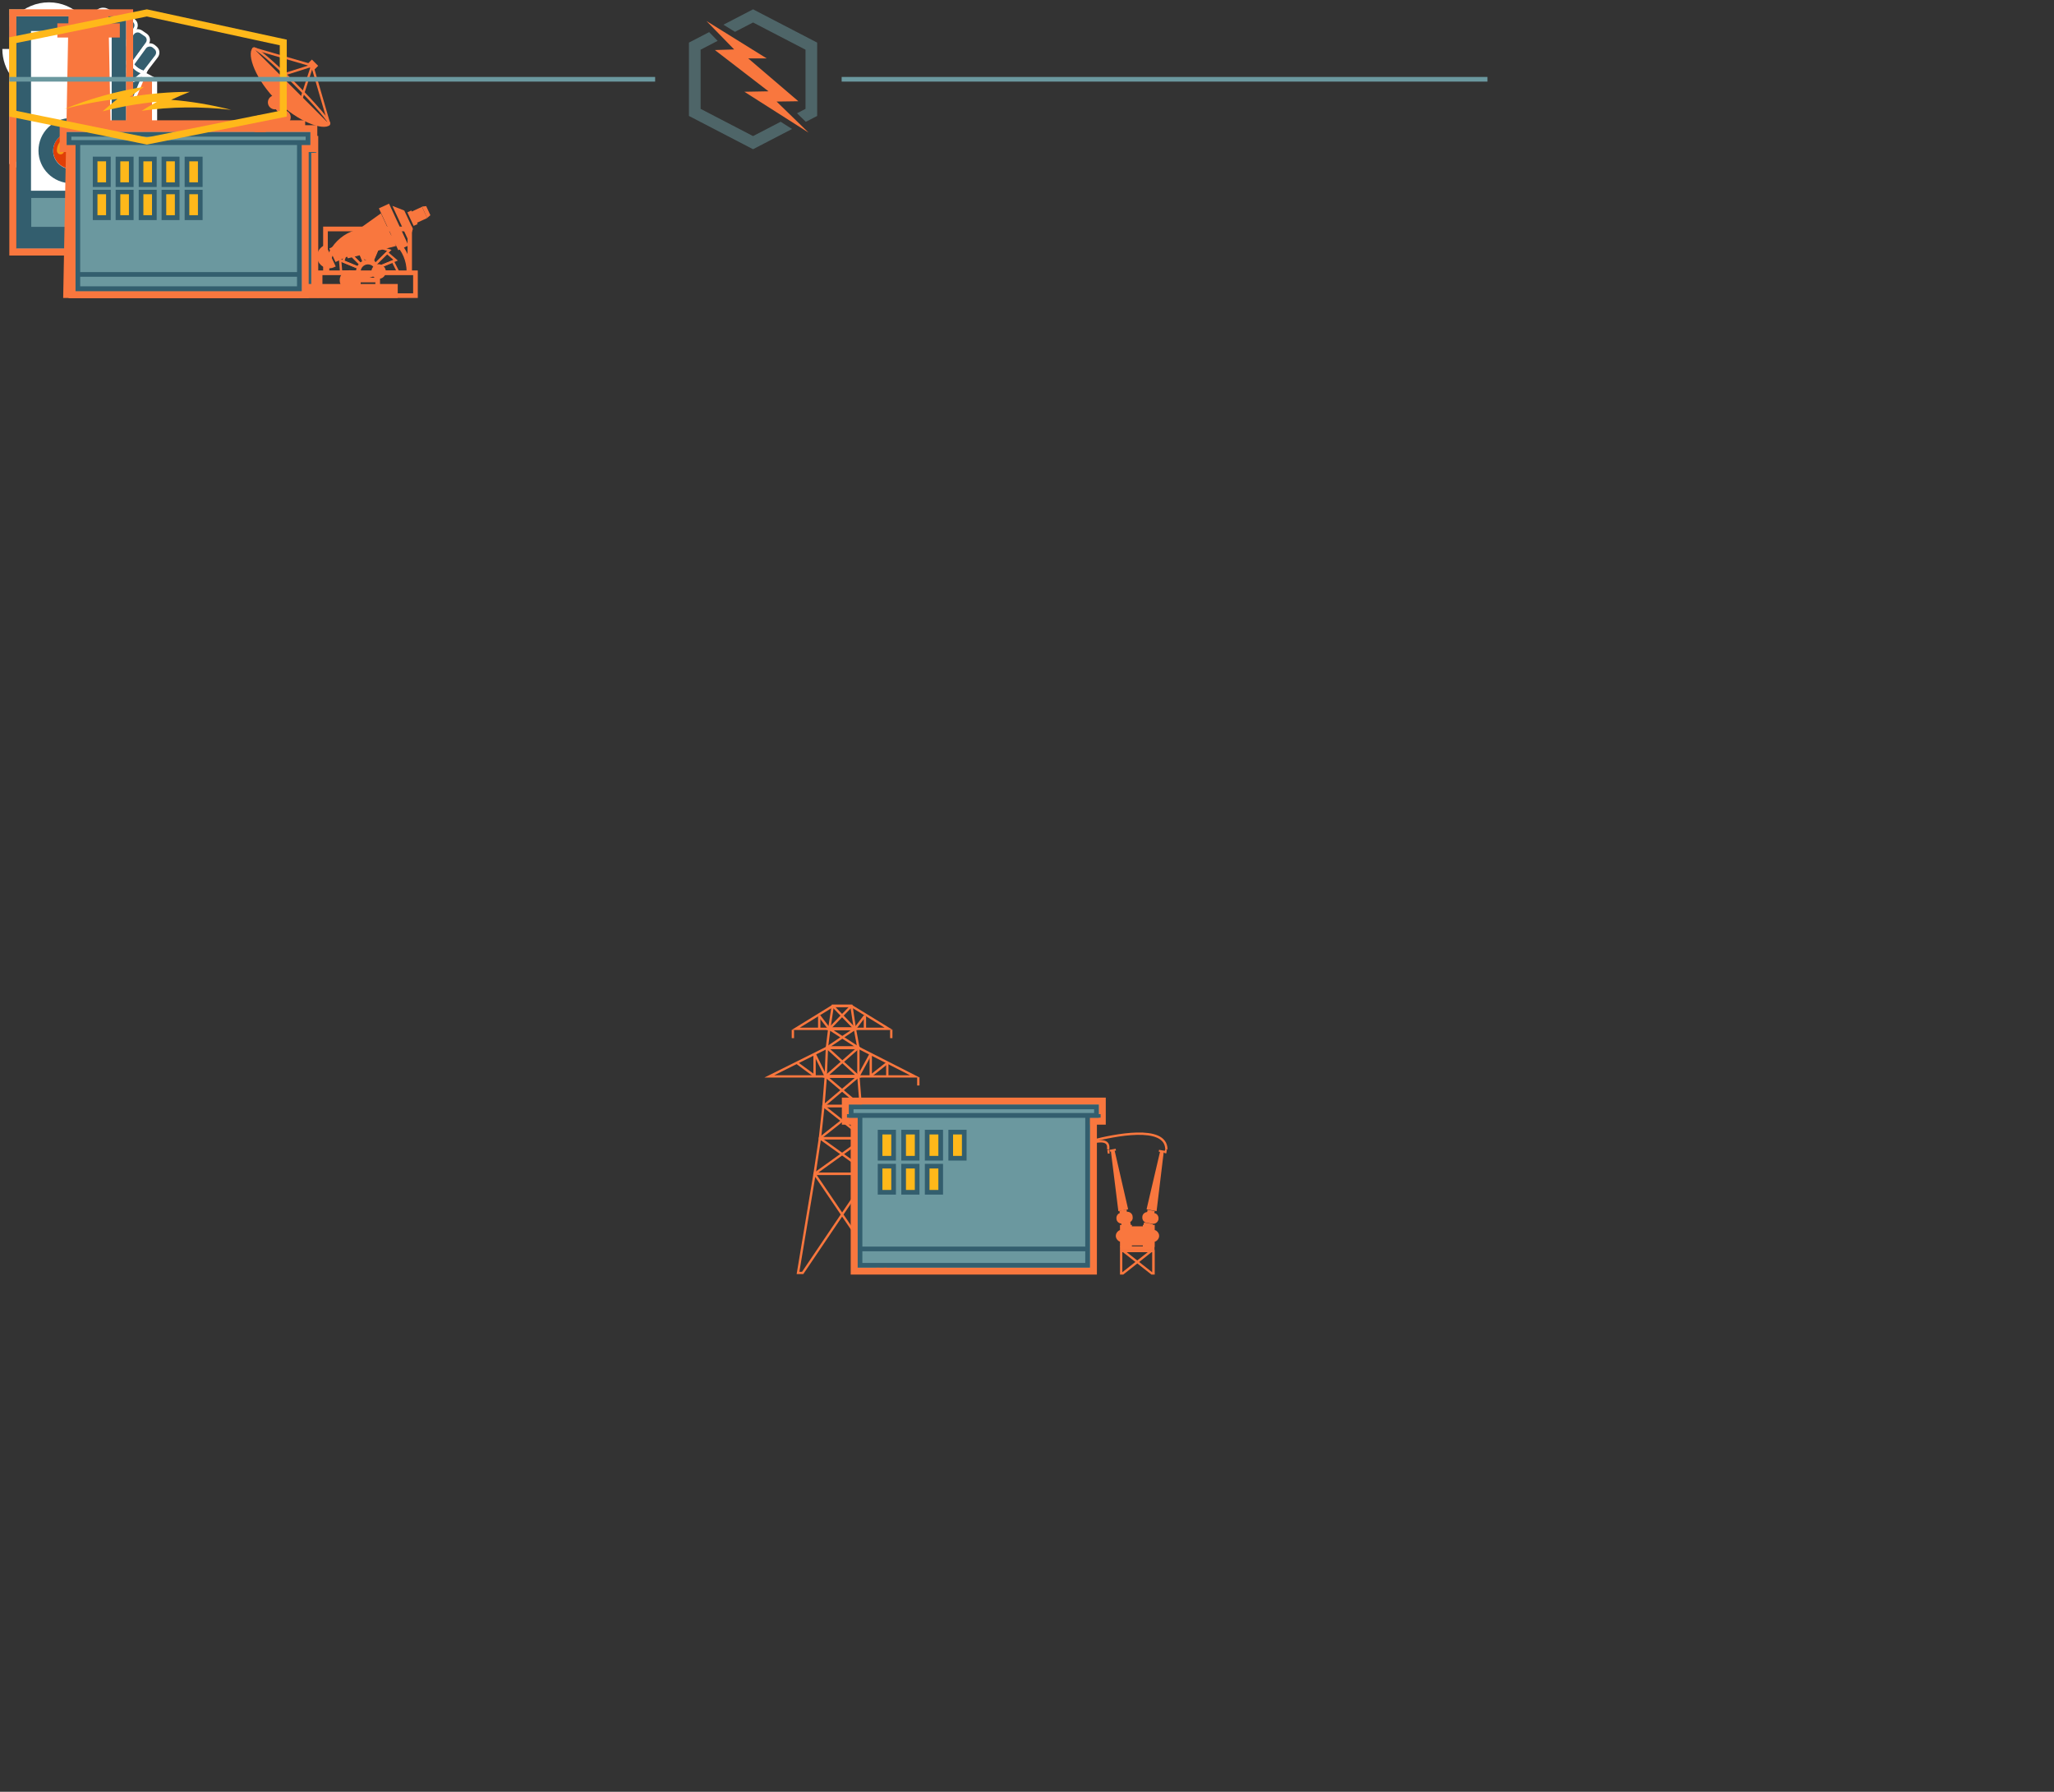 <?xml version="1.0" encoding="utf-8"?>
<!-- Generator: Adobe Illustrator 15.0.0, SVG Export Plug-In . SVG Version: 6.00 Build 0)  -->
<!DOCTYPE svg PUBLIC "-//W3C//DTD SVG 1.1//EN" "http://www.w3.org/Graphics/SVG/1.1/DTD/svg11.dtd">
<svg version="1.1" id="Layer_1" xmlns="http://www.w3.org/2000/svg" xmlns:xlink="http://www.w3.org/1999/xlink" x="0px" y="0px"
	 width="881px" height="768.5px" viewBox="0 0 881 768.5" style="enable-background:new 0 0 881 768.5;" xml:space="preserve">
<rect x="0" y="0" width="881" height="768.5" fill="#333333" stroke="none"/>
<style type="text/css">
<![CDATA[
	.st0{fill:#E03F07;}
	.st1{clip-path:url(#SVGID_6_);fill:none;stroke:#F9773E;stroke-miterlimit:10;}
	.st2{clip-path:url(#SVGID_16_);fill:none;stroke:#F9773E;stroke-miterlimit:10;}
	.st3{fill:none;stroke:#6B989F;stroke-width:2;stroke-miterlimit:10;}
	.st4{fill:#53848C;}
	.st5{fill:none;stroke:#FFFFFF;stroke-width:6;stroke-miterlimit:10;}
	.st6{fill:none;stroke:#F9773E;stroke-miterlimit:10;}
	.st7{fill:none;stroke:#FFFFFF;stroke-width:3;stroke-linecap:square;stroke-miterlimit:10;}
	.st8{clip-path:url(#SVGID_14_);fill:none;stroke:#F9773E;stroke-miterlimit:10;}
	.st9{fill:#F9773E;}
	.st10{opacity:0.5;fill:#6B989F;enable-background:new    ;}
	.st11{opacity:0.75;fill:#FFB81A;enable-background:new    ;}
	.st12{opacity:0.5;fill:#6B989F;}
	.st13{fill:#FFB81A;}
	.st14{fill:#FFFFFF;}
	.st15{clip-path:url(#SVGID_12_);fill:none;stroke:#F9773E;stroke-miterlimit:10;}
	.st16{fill:none;}
	.st17{clip-path:url(#SVGID_2_);fill:#F9773E;}
	.st18{fill:none;stroke:#335E6E;stroke-width:2;stroke-miterlimit:10;}
	.st19{fill:#335E6E;}
	.st20{fill:#345D6E;}
	.st21{fill:#6B989F;}
	.st22{fill:none;stroke:#FFFFFF;stroke-width:1.417;stroke-miterlimit:10;}
	.st23{clip-path:url(#SVGID_4_);fill:none;stroke:#F9773E;stroke-width:2;stroke-miterlimit:10;}
	.st24{fill:none;stroke:#F9773E;stroke-width:2;stroke-miterlimit:10;}
	.st25{clip-path:url(#SVGID_10_);fill:none;stroke:#F9773E;stroke-miterlimit:10;}
	.st26{fill:none;stroke:#FFB81A;stroke-width:2.918;stroke-miterlimit:10;}
	.st27{clip-path:url(#SVGID_8_);fill:none;stroke:#F9773E;stroke-miterlimit:10;}
	.st28{fill:#71A8A8;}
	.st29{fill:#FFFFFF;stroke:#231F20;stroke-miterlimit:10;}
	.st30{fill:none;stroke:#FFFFFF;stroke-width:3;stroke-miterlimit:10;}
	.st31{clip-path:url(#SVGID_20_);fill:none;stroke:#F9773E;stroke-miterlimit:10;}
	.st32{clip-path:url(#SVGID_18_);fill:none;stroke:#F9773E;stroke-miterlimit:10;}
	.st33{fill:none;stroke:#FFFFFF;stroke-width:1.417;stroke-linecap:round;stroke-miterlimit:10;}
	.st34{fill:none;stroke:#FFFFFF;stroke-width:1.417;stroke-miterlimit:1;}
]]>
</style>
<symbol  id="New_Symbol" viewBox="-10.3 -10.3 20.6 20.6">
	<polygon class="st29" points="9.8,-9.8 -9.8,-9.8 -9.8,9.8 9.8,9.8 	"/>
</symbol>
<g id="first">
	
		<use xlink:href="#New_Symbol"  width="20.6" height="20.6" x="-10.3" y="-10.3" transform="matrix(0.705 0 0 -0.705 11.257 11.258)" style="overflow:visible;"/>
</g>
<g id="ep4-badge">
	<g id="_x3E_white_3_">
		<path id="XMLID_93_" class="st30" d="M15.6,22.199h3.2C22.3,22.199,22,18,22,18H10.899v7.1l7.2,2"/>
		<polyline id="XMLID_92_" class="st30" points="16.199,22.199 25.6,22.199 25.6,13.5 10.8,13.5 10.8,19.4 		"/>
		<line id="XMLID_91_" class="st30" x1="21.899" y1="22.199" x2="21.899" y2="13.5"/>
		<line id="XMLID_90_" class="st30" x1="23.6" y1="27" x2="23.6" y2="22.4"/>
		<line id="XMLID_89_" class="st30" x1="18.199" y1="17.6" x2="18.199" y2="13.5"/>
		<line id="XMLID_88_" class="st30" x1="14.5" y1="17.6" x2="14.5" y2="13.5"/>
	</g>
	<g id="XMLID_94_">
		<path class="st13" d="M18.199,6.4l12,6.299V26.4l-12,6.299l-12-6.299V12.699L18.199,6.4 M18.199,4L4,11.4V27.8l14.199,7.399
			l14.2-7.399V11.4L18.199,4L18.199,4z"/>
	</g>
</g>
<g id="ep3-badge">
	<g id="_x3E_white_2_">
		<polyline id="XMLID_74_" class="st7" points="8.5,14.4 18.2,9.3 27.9,14.4 27.9,19.3 18.2,24.4 		"/>
		<polyline id="XMLID_73_" class="st7" points="27.9,19 27.9,23.9 18.2,29 		"/>
		<line id="XMLID_72_" class="st30" x1="27.9" y1="24.3" x2="27.9" y2="28.699"/>
		<line id="XMLID_71_" class="st7" x1="27.4" y1="14.9" x2="18.2" y2="19.699"/>
	</g>
	<g>
		<g id="XMLID_69_">
			<g>
				<path class="st13" d="M6.2,14.9l9.9,5.199v11.5L6.2,26.4V14.9 M4.1,11.4V27.8l14.2,7.399l0,0V18.8L4.1,11.4L4.1,11.4L4.1,11.4z"
					/>
			</g>
		</g>
		<path id="XMLID_68_" class="st13" d="M25.9,18.3c-0.1,0.399-0.4,0.7-0.8,0.7s-0.6-0.301-0.5-0.7s0.4-0.7,0.8-0.7
			C25.8,17.6,25.9,17.9,25.9,18.3z"/>
		<path id="XMLID_67_" class="st13" d="M25.9,22.9C25.8,23.3,25.5,23.6,25.1,23.6s-0.6-0.3-0.5-0.699c0.1-0.4,0.4-0.701,0.8-0.701
			C25.8,22.199,25.9,22.5,25.9,22.9z"/>
		<path id="XMLID_66_" class="st13" d="M25.9,27.6c-0.1,0.4-0.4,0.7-0.8,0.7s-0.6-0.3-0.5-0.7S25,26.9,25.4,26.9
			C25.8,26.9,25.9,27.199,25.9,27.6z"/>
		<g id="XMLID_59_">
			<path class="st13" d="M18.2,6.4l12,6.299V26.4l-12,6.299L6.2,26.4V12.699L18.2,6.4 M18.2,4L4,11.4V27.8l14.2,7.399L32.4,27.8
				V11.4L18.2,4L18.2,4z"/>
		</g>
	</g>
</g>
<g id="ep2-badge">
	<g id="_x3E_white_1_">
		<line id="XMLID_333_" class="st30" x1="26.6" y1="14.9" x2="19.6" y2="19"/>
		<line id="XMLID_332_" class="st30" x1="18.2" y1="29.199" x2="18.2" y2="21.1"/>
		<line id="XMLID_330_" class="st30" x1="16.7" y1="19" x2="9.7" y2="14.9"/>
		<polyline id="XMLID_329_" class="st30" points="24.7,26.3 18.2,29.699 11.6,26.3 		"/>
		<polyline id="XMLID_328_" class="st30" points="20.7,11 27.2,14.4 27.2,21.9 		"/>
		<polyline id="XMLID_327_" class="st30" points="9,21.9 9,14.4 15.5,11 		"/>
	</g>
	<g id="XMLID_335_">
		<path class="st13" d="M18.2,6.4l12,6.299V26.4l-12,6.299L6.2,26.4V12.699L18.2,6.4 M18.2,4L4,11.4V27.8l14.2,7.399L32.4,27.8V11.4
			L18.2,4L18.2,4z"/>
	</g>
</g>
<g id="ep1-badge">
	<g id="_x3E_white">
		<polyline id="XMLID_108_" class="st30" points="11.1,15.6 15.1,19.5 11.1,23.6 		"/>
		<polyline id="XMLID_107_" class="st30" points="25.3,23.6 21.2,19.5 25.3,15.6 		"/>
		<polyline id="XMLID_105_" class="st30" points="22.2,12.5 18.2,16.5 14.2,12.5 		"/>
		<polyline id="XMLID_104_" class="st30" points="14.2,26.6 18.2,22.699 22.2,26.6 		"/>
		<line id="XMLID_102_" class="st30" x1="18.2" y1="15.3" x2="18.2" y2="6.1"/>
		<line id="XMLID_101_" class="st30" x1="18.2" y1="33" x2="18.2" y2="23.8"/>
		<line id="XMLID_100_" class="st30" x1="22.4" y1="19.5" x2="31.7" y2="19.5"/>
		<line id="XMLID_98_" class="st30" x1="5.5" y1="19.5" x2="14.7" y2="19.5"/>
	</g>
	<g id="XMLID_60_">
		<path class="st13" d="M18.2,6.4l12,6.299V26.4l-12,6.299L6.2,26.4V12.699L18.2,6.4 M18.2,4L4,11.4V27.8l14.2,7.399L32.4,27.8V11.4
			L18.2,4L18.2,4z"/>
	</g>
</g>
<g id="rank-badge-cyber-cadet">
	<polygon class="st14" points="30.5,4 31.3,5.7 33,6 31.8,7.2 32.1,9 30.5,8.2 29,9 29.3,7.2 28.1,6 29.8,5.7 	"/>
	<polygon class="st14" points="6.5,4 7.2,5.7 8.9,6 7.7,7.2 8,9 6.5,8.2 5,9 5.3,7.2 4,6 5.8,5.7 	"/>
	<polygon class="st13" points="15.5,33.3 13.2,32.101 13,32.2 13,32 7.9,29.3 7.9,17 16.1,12.7 16.6,10.101 5.8,15.7 5.8,30.601 
		15,35.399 	"/>
	<polygon class="st13" points="20.5,10.101 20.9,12.7 29.1,17 29.1,29.3 22.1,33 21.3,35.899 31.2,30.601 31.2,15.7 	"/>
	<g>
		<polygon class="st14" points="19.2,33.3 16.4,35.3 18.5,26 15,28.8 17.1,16.101 20.6,16.101 19.2,21.7 22,19.601 19.6,29.601 
			22.2,27.601 17.7,43.101 		"/>
		<rect x="13.5" y="15.399" class="st14" width="9.9" height="1.4"/>
		<polygon class="st14" points="18.5,6.9 17.1,15.399 19.9,15.399 		"/>
		<g id="XMLID_45_">
			<g id="XMLID_157_">
				<g id="XMLID_185_">
					<g id="XMLID_229_">
						<polygon class="st14" points="18.5,5.5 17.1,6.3 17.1,8.2 18.5,9 19.9,8.2 19.9,6.3 						"/>
					</g>
				</g>
			</g>
		</g>
	</g>
</g>
<g id="rank-badge-technical-cadet">
	<polygon class="st13" points="20.699,11.101 21,13.3 27.699,13.3 27.699,29 21,33.601 20.699,36.5 29.8,30.101 29.8,11.101 	"/>
	<polygon class="st13" points="16,33.7 9.399,29.3 9.399,13.3 16,13.3 16.399,11.101 7.199,11.101 7.3,30.399 16.399,36.5 	"/>
	<g>
		<g>
			<g>
				<polygon class="st14" points="18.5,16.101 15.699,18.899 18.5,43 21.3,18.899 				"/>
			</g>
		</g>
		<rect x="13.5" y="15.399" class="st14" width="9.899" height="1.4"/>
		<polygon class="st14" points="18.5,6.9 17.1,15.399 19.899,15.399 		"/>
		<g id="XMLID_166_">
			<g id="XMLID_168_">
				<g id="XMLID_169_">
					<g id="XMLID_170_">
						<polygon class="st14" points="18.5,5.5 17.1,6.3 17.1,8.2 18.5,9 19.899,8.2 19.899,6.3 						"/>
					</g>
				</g>
			</g>
		</g>
	</g>
	<polygon class="st14" points="30.5,4 31.3,5.7 33,6 31.8,7.2 32.1,9 30.5,8.2 29,9 29.3,7.2 28,6 29.8,5.7 	"/>
	<polygon class="st14" points="6.5,4 7.199,5.7 8.899,6 7.699,7.2 8,9 6.5,8.2 5,9 5.3,7.2 4,6 5.699,5.7 	"/>
</g>
<g id="rank-badge-cadet-first-class">
	<g>
		<path class="st13" d="M27.7,13.3V29l-9.2,6.399L9.4,29.2L9.3,13.2h18.4 M29.8,11.101H7.2l0.1,19.299L18.601,38l11.3-7.899v-19
			H29.8z"/>
	</g>
	<line class="st26" x1="7.8" y1="21" x2="29.2" y2="21"/>
	<polygon class="st14" points="30.5,4 31.3,5.7 33,6 31.8,7.2 32.101,9 30.5,8.2 29,9 29.3,7.2 28,6 29.8,5.7 	"/>
	<polygon class="st14" points="6.4,4 7.2,5.7 8.9,6 7.7,7.2 8,9 6.4,8.2 5,9 5.2,7.2 4,6 5.7,5.7 	"/>
</g>
<g id="rank-badge-cadet">
	<g>
		<path class="st13" d="M24.5,6.199v15.7l-9.199,6.399L6.2,22.1l-0.1-16H24.5 M26.7,4H4l0.101,19.299l11.3,7.601L26.7,23V4L26.7,4z"
			/>
	</g>
	<line class="st26" x1="4.7" y1="13.899" x2="26.101" y2="13.899"/>
</g>
<g id="rank-badge-recruit">
	<g>
		<path class="st13" d="M24.601,6.199v15.7l-9.2,6.399l-9.1-6.199L6.2,6.1h18.4 M26.7,4H4l0.101,19.299l11.3,7.601L26.7,23V4L26.7,4
			z"/>
	</g>
</g>
<g id="chapter-progress-chapter">
	<g id="XMLID_150_">
		<path class="st21" d="M9.7,6.399l3.5,1.9v4.1l-3.5,1.9l-3.5-1.9V8.3L9.7,6.399 M9.7,4L4,7v6.7l5.7,3l5.7-3V7L9.7,4L9.7,4z"/>
	</g>
</g>
<g id="chapter-progress-slide">
	<rect x="4" y="4" class="st21" width="6.4" height="6.399"/>
</g>
<g id="chapter-progress-test">
	<polygon class="st10" points="17.9,21.1 13.8,23.3 5.8,19.199 5.8,10.199 8.4,8.8 7,7.5 4,9.1 4,20.199 13.8,25.199 19.6,22.199 	
		"/>
	<polygon class="st10" points="13.8,4 9.2,6.3 11,7.5 13.8,6.1 21.7,10.199 21.7,19.199 20.4,19.8 21.8,21.1 23.5,20.199 23.5,9.1 	
		"/>
	<g>
		<polygon class="st9" points="6.7,5.8 15.8,11.5 13,11.4 20.6,18 17.3,18 22.2,22.8 12.4,16.5 16.1,16.5 8,10.199 10.9,10.1 		"/>
	</g>
</g>
<g id="chapter-progress-duties">
	<circle class="st21" cx="7.2" cy="7.2" r="3.2"/>
</g>
<g id="list-progress-base">
	<g id="hex-outer_1_">
		<g id="XMLID_1080_">
			<path class="st9" d="M18.2,7.201l11.3,5.899V26l-11.3,5.9L6.9,26V13.101L18.2,7.201 M18.2,4L4,11.4v16.4l14.2,7.4l14.2-7.4V11.4
				L18.2,4L18.2,4z"/>
		</g>
	</g>
	<g id="hex-inner_1_">
		<g id="XMLID_2384_">
			<polygon class="st13" points="18.2,29.9 9.1,25 9.1,14.101 18.2,9.201 27.2,14.101 27.2,24.9 			"/>
		</g>
	</g>
</g>
<g id="list-progress-complete">
	<g id="hex-inner">
		<g>
			<polygon class="st28" points="21.8,13.801 25.7,16.201 21.2,16.201 20.5,16.201 27.2,21.9 27.2,14.101 18.1,9.201 16.1,10.201 
							"/>
		</g>
		<g>
			<polygon class="st28" points="15.5,23.5 11.9,21.101 16.1,21.101 17.8,21 9.1,14.301 9.1,25 18.1,29.9 22.2,27.701 			"/>
		</g>
	</g>
	<g id="hex-outer">
		<polygon class="st4" points="24,28.801 18.1,32 6.8,26 6.8,13.101 10.4,11.201 8.4,9.101 4,11.4 4,27.701 18.1,35.101 
			26.8,30.601 		"/>
		<polygon class="st4" points="18.1,4 11.5,7.4 14.4,9.201 18.1,7.201 29.5,13.101 29.5,26 27.7,26.9 29.9,29 32.3,27.701 
			32.3,11.4 		"/>
	</g>
	<g id="lightning_1_">
		<g id="lightning">
			<polygon class="st13" points="7.7,6.5 21.2,14.9 17.1,14.9 28.3,24.5 23.4,24.5 30.5,31.5 16.2,22.301 21.6,22.301 9.6,13.101 
				14,12.9 			"/>
		</g>
	</g>
</g>
<g id="ctanlee">
	<circle class="st14" cx="21" cy="21" r="6.399"/>
	<path class="st5" d="M25.5,37.399c7.2-2,12.5-8.5,12.5-16.399"/>
	<path class="st5" d="M4,21c0,7.8,5.3,14.399,12.5,16.399"/>
	<path class="st5" d="M32.8,8.8C29.7,5.899,25.6,4,21,4c-4.7,0-8.9,1.899-12,4.899"/>
</g>
<g id="action-btn-fist">
	<polygon class="st14" points="35.7,86.894 4,70.293 4,33.793 35.7,17.194 67.4,33.793 67.4,70.293 	"/>
	<polygon class="st9" points="35.7,84.495 6.2,68.995 6.2,34.995 35.7,19.594 65.2,34.995 65.2,68.995 	"/>
	<path class="st20" d="M42.3,12.694c0,0,7.4,2,10.101,3.4c-3.4,6.5-11.5,2.4-11.5,2.4s-2.3,2.799-3,3.6
		c11.1,5.199,26.2,0.699,26.2,0.699l-0.9,5.9l-5.6,13.5l-9.7,5L30.2,82.495L9.5,71.694l25.8-32.4l-2.699-19.1L42.3,12.694z"/>
	<path class="st22" d="M42.3,12.694c0,0,7.4,2,10.101,3.4c-3.4,6.5-11.5,2.4-11.5,2.4s-2.3,2.799-3,3.6
		c11.1,5.199,26.2,0.699,26.2,0.699l-0.9,5.9l-5.6,13.5l-9.7,5L30.2,82.495L9.5,71.694l25.8-32.4l-2.699-19.1L42.3,12.694z"/>
	<path class="st20" d="M48,5.495l-2.1-1.101c-1.8-0.899-3.9-0.2-4.8,1.5l-7,13.399l8.5,4.4l7-13.4C50.5,8.495,49.8,6.394,48,5.495"
		/>
	<path class="st22" d="M48,5.495l-2.1-1.101c-1.8-0.899-3.9-0.2-4.8,1.5l-7,13.399l8.5,4.4l7-13.4C50.5,8.495,49.8,6.394,48,5.495z"
		/>
	<path class="st20" d="M54.5,6.894l2.601,1.7c1.3,0.8,1.699,2.5,0.8,3.8l-7.3,11.2c-3-0.9-4.4-2.1-6.301-4.301l6.301-11.399
		C51.5,6.594,53.2,6.094,54.5,6.894"/>
	<path class="st22" d="M54.5,6.894l2.601,1.7c1.3,0.8,1.699,2.5,0.8,3.8l-7.3,11.2c-3-0.9-4.4-2.1-6.301-4.301l6.301-11.399
		C51.5,6.594,53.2,6.094,54.5,6.894z"/>
	<path class="st20" d="M62.5,14.995l-1.899-1.301c-1.301-0.9-3-0.5-3.801,0.7l-6.1,9.2c1.3,2,3.1,3.6,6,4l6.4-8.9
		C64,17.495,63.7,15.793,62.5,14.995"/>
	<path class="st22" d="M62.5,14.995l-1.899-1.301c-1.301-0.9-3-0.5-3.801,0.7l-6.1,9.2c1.3,2,3.1,3.6,6,4l6.4-8.9
		C64,17.495,63.7,15.793,62.5,14.995z"/>
	<path class="st20" d="M67.101,24.194l-5.301,6.9c-2.3-0.7-3.899-1.9-5.1-3.4l5.3-7.3c0.9-1.3,2.8-1.5,4-0.5l0.7,0.601
		C67.8,21.394,68,22.995,67.101,24.194"/>
	<path class="st22" d="M67.101,24.194l-5.301,6.9c-2.3-0.7-3.899-1.9-5.1-3.4l5.3-7.3c0.9-1.3,2.8-1.5,4-0.5l0.7,0.601
		C67.8,21.394,68,22.995,67.101,24.194z"/>
	<path class="st20" d="M58,34.094c0.9-0.6,3.8-3,3.8-3c-2.1-0.4-3.8-1.6-5.1-3.4l-2.8,2.7c-1.101,1-0.9,2.7,0.3,3.5l0.6,0.399
		C55.8,34.894,57.2,34.694,58,34.094"/>
	<path class="st34" d="M58,34.094c0.9-0.6,3.8-3,3.8-3c-2.1-0.4-3.8-1.6-5.1-3.4l-2.8,2.7c-1.101,1-0.9,2.7,0.3,3.5l0.6,0.399
		C55.8,34.894,57.2,34.694,58,34.094z"/>
	<path class="st20" d="M50.2,30.995l-1.2-0.9c-0.8-0.6-1-1.7-0.5-2.6l2.2-3.9c1.4,2.5,3.4,3.8,6,4l-3.4,3.199
		C52.5,31.694,51.2,31.694,50.2,30.995"/>
	<path class="st34" d="M50.2,30.995l-1.2-0.9c-0.8-0.6-1-1.7-0.5-2.6l2.2-3.9c1.4,2.5,3.4,3.8,6,4l-3.4,3.199
		C52.5,31.694,51.2,31.694,50.2,30.995z"/>
	<path class="st20" d="M41.601,24.793l6,4.301l3.1-5.5c-3-0.7-4.5-1.801-6.3-4.301L41.601,24.793z"/>
	<path class="st22" d="M41.601,24.793l6,4.301l3.1-5.5c-3-0.7-4.5-1.801-6.3-4.301L41.601,24.793z"/>
	<path class="st20" d="M10,71.495l20.9-33.4l-2.2-19l10.8-10.2c0,0,10.101,5.3,12.8,6.7c-3.399,6.5-10.1,2.3-10.1,2.3
		s-1.3,2.899-1.9,3.7c9,4.699,10.801,9,3.5,16.4"/>
	<path class="st33" d="M10,71.495l20.9-33.4l-2.2-19l10.8-10.2c0,0,10.101,5.3,12.8,6.7c-3.399,6.5-10.1,2.3-10.1,2.3
		s-1.3,2.899-1.9,3.7c9,4.699,10.801,9,3.5,16.4"/>
	<path class="st14" d="M26,73.694c0.9-8.3,2.8-16.5,5.601-24.6c0.199,1.8,0.399,3.6,0.699,5.3c1.9-5.8,4.4-11.399,7.301-16.899
		c-0.301,2.1-0.4,4.1-0.601,6.1c2.3-3.5,4.7-6.801,7.4-10c1.3-1.6,1.7-1.2,0.6,0.5c-3.8,6.1-6.899,12.5-9.3,19
		c-0.1-1.801-0.2-3.6-0.2-5.4c-2.2,5.2-4,10.5-5.3,15.9c-0.4-1.9-0.8-3.801-1.2-5.801C28.9,62.995,27.2,68.293,26,73.694"/>
</g>
<g id="mini-preview-test">
	<rect x="7.1" y="7" class="st14" width="47.1" height="99.601"/>
	<path class="st19" d="M47.899,13.301v87.1H13.3v-87.1H47.899 M54.1,7H7v99.601h47.1V7L54.1,7z"/>
	<rect x="11.5" y="82.301" class="st21" width="38.199" height="17.5"/>
	<path class="st19" d="M47.899,84.9v12.4h-34.5V84.9H47.899 M51,81.801H10.199V100.5H51V81.801L51,81.801z"/>
	<ellipse class="st0" cx="30.6" cy="64.601" rx="7.8" ry="7.8"/>
	<path class="st19" d="M30.6,56.9c4.3,0,7.8,3.5,7.8,7.801c0,4.299-3.5,7.799-7.8,7.799s-7.8-3.5-7.8-7.799
		C22.8,60.301,26.3,56.9,30.6,56.9 M30.6,50.601c-7.8,0-14.1,6.3-14.1,14s6.3,14,14.1,14s14.1-6.3,14.1-14
		S38.399,50.601,30.6,50.601L30.6,50.601z"/>
	<path class="st11" d="M26,66.201c-0.9,0-1.601-0.701-1.601-1.601c0-3.399,2.8-6.101,6.2-6.101c0.9,0,1.6,0.701,1.6,1.601
		s-0.699,1.601-1.6,1.601c-1.7,0-3.1,1.399-3.1,3C27.5,65.5,26.8,66.201,26,66.201z"/>
	<g>
		<path class="st9" d="M54.1,7v99.601H7V7H54.1 M57.1,4h-3H7H4v3v99.601v3h3h47.1h3v-3V7V4L57.1,4z"/>
	</g>
</g>
<g id="mini-generation">
	<rect x="4" y="4" class="st16" width="179" height="132.8"/>
	<rect x="41.601" y="53.1" class="st21" width="87.7" height="11.5"/>
	<path class="st9" d="M127.9,63H43.2V54.6h84.7V63z M130.9,51.6h-3H43.2h-3v3v8.5v3h3h84.7h3v-3v-8.5V51.6z"/>
	<rect x="36" y="59.8" class="st21" width="99" height="66.5"/>
	<path class="st9" d="M133.5,124.8h-96V61.3h96V124.8z M136.5,58.3h-3h-96h-3v3v63.5v3h3h96h3v-3V61.3V58.3z"/>
	<polygon class="st9" points="27.101,127.8 48.9,127.8 46.5,5.9 29.4,5.9 	"/>
	<rect x="44.101" y="55.6" class="st21" width="82.7" height="6.5"/>
	<path class="st19" d="M125.9,61H45.2V56.6h80.7V61z M127.9,54.6H43.2v8.5h84.7V54.6z"/>
	<rect x="38.5" y="62.3" class="st21" width="94" height="61.5"/>
	<path class="st19" d="M131.5,122.8h-92V63.3h92V122.8z M133.5,61.3h-96v63.5h96V61.3z"/>
	<rect x="128.601" y="64.1" class="st14" width="7.1" height="1.399"/>
	<rect x="128.601" y="64.1" class="st19" width="7.1" height="1.399"/>
	<rect x="124.601" y="94.1" class="st14" width="7.1" height="1.3"/>
	<rect x="124.601" y="94.1" class="st18" width="7.1" height="1.3"/>
	<path class="st14" d="M36.101,64.8h5.7H36.101z"/>
	<rect x="35.4" y="64.1" class="st19" width="7.1" height="1.399"/>
	<rect x="39.4" y="94.1" class="st14" width="7.1" height="1.3"/>
	<rect x="39.4" y="94.1" class="st18" width="7.1" height="1.3"/>
	<rect x="37.601" y="62.8" class="st14" width="95.8" height="1.199"/>
	<rect x="36.101" y="61.3" class="st19" width="98.8" height="4.199"/>
	<rect x="83.301" y="71.201" class="st13" width="5.5" height="10.5"/>
	<path class="st19" d="M87.9,80.701h-3.5v-8.5h3.5V80.701z M89.9,70.201h-2h-3.5h-2v2v8.5v2h2h3.5h2v-2v-8.5V70.201z"/>
	<rect x="64.4" y="71.201" class="st13" width="5.5" height="10.5"/>
	<path class="st19" d="M69,80.701h-3.5v-8.5H69V80.701z M71,70.201h-2h-3.5h-2v2v8.5v2h2H69h2v-2v-8.5V70.201z"/>
	<rect x="73.9" y="71.201" class="st13" width="5.5" height="10.5"/>
	<path class="st19" d="M78.4,80.701h-3.5v-8.5h3.5V80.701z M80.4,70.201h-2h-3.5h-2v2v8.5v2h2h3.5h2v-2v-8.5V70.201z"/>
	<rect x="111.7" y="71.201" class="st13" width="5.5" height="10.5"/>
	<path class="st19" d="M116.2,80.701h-3.5v-8.5h3.5V80.701z M118.2,70.201h-2h-3.5h-2v2v8.5v2h2h3.5h2v-2v-8.5V70.201z"/>
	<rect x="121.101" y="71.201" class="st13" width="5.5" height="10.5"/>
	<path class="st19" d="M125.601,80.701h-3.5v-8.5h3.5V80.701z M127.601,70.201h-2h-3.5h-2v2v8.5v2h2h3.5h2v-2v-8.5V70.201z"/>
	<rect x="92.801" y="71.201" class="st13" width="5.5" height="10.5"/>
	<path class="st19" d="M97.301,80.701h-3.5v-8.5h3.5V80.701z M99.301,70.201h-2h-3.5h-2v2v8.5v2h2h3.5h2v-2v-8.5V70.201z"/>
	<rect x="102.2" y="71.201" class="st13" width="5.5" height="10.5"/>
	<path class="st19" d="M106.801,80.701h-3.5v-8.5h3.5V80.701z M108.801,70.201h-2h-3.5h-2v2v8.5v2h2h3.5h2v-2v-8.5V70.201z"/>
	<rect x="45.601" y="71.201" class="st13" width="5.5" height="10.5"/>
	<path class="st19" d="M50.101,80.701h-3.5v-8.5h3.5V80.701z M52.101,70.201h-2h-3.5h-2v2v8.5v2h2h3.5h2v-2v-8.5V70.201z"/>
	<rect x="55" y="71.201" class="st13" width="5.5" height="10.5"/>
	<path class="st19" d="M59.5,80.701H56v-8.5h3.5V80.701z M61.5,70.201h-2H56h-2v2v8.5v2h2h3.5h2v-2v-8.5V70.201z"/>
	<rect x="111.7" y="107.9" class="st13" width="5.5" height="10.5"/>
	<path class="st19" d="M116.2,117.4h-3.5v-8.5h3.5V117.4z M118.2,106.9h-2h-3.5h-2v2v8.5v2h2h3.5h2v-2v-8.5V106.9z"/>
	<rect x="121.101" y="107.9" class="st13" width="5.5" height="10.5"/>
	<path class="st19" d="M125.601,117.4h-3.5v-8.5h3.5V117.4z M127.601,106.9h-2h-3.5h-2v2v8.5v2h2h3.5h2v-2v-8.5V106.9z"/>
	<rect x="45.601" y="107.9" class="st13" width="5.5" height="10.5"/>
	<path class="st19" d="M50.101,117.4h-3.5v-8.5h3.5V117.4z M52.101,106.9h-2h-3.5h-2v2v8.5v2h2h3.5h2v-2v-8.5V106.9z"/>
	<rect x="55" y="107.9" class="st13" width="5.5" height="10.5"/>
	<path class="st19" d="M59.5,117.4H56v-8.5h3.5V117.4z M61.5,106.9h-2H56h-2v2v8.5v2h2h3.5h2v-2v-8.5V106.9z"/>
	<rect x="25.601" y="11.1" class="st9" width="24.7" height="4"/>
	<path class="st9" d="M49.301,14H26.7V12.1h22.601V14z M51.4,10h-2.1H26.7h-2.1v2.1V14V16.1h2.1h22.601h2.1V14V12.1V10z"/>
	<g>
		<g>
			<defs>
				<path id="SVGID_1_" d="M138.601,97.201v19.1h15.1c0.101-2.2,1.9-3.9,4.101-3.9c2.199,0,4,1.7,4.1,3.9h14.8v-19.1H138.601z"/>
			</defs>
			<clipPath id="SVGID_2_">
				<use xlink:href="#SVGID_1_"  style="overflow:visible;"/>
			</clipPath>
			<path class="st17" d="M174.801,124.8h-34.2v-25.6h34.2V124.8z M176.801,97.201h-38.2v29.6h38.2V97.201z"/>
		</g>
		<g>
			<defs>
				<path id="SVGID_3_" d="M138.601,97.201v19.1h15.1c0.101-2.2,1.9-3.9,4.101-3.9c2.199,0,4,1.7,4.1,3.9h14.8v-19.1H138.601z"/>
			</defs>
			<clipPath id="SVGID_4_">
				<use xlink:href="#SVGID_3_"  style="overflow:visible;"/>
			</clipPath>
			<circle class="st23" cx="157.801" cy="116.5" r="17.6"/>
		</g>
		<g>
			<defs>
				<path id="SVGID_5_" d="M138.601,97.201v19.1h15.1c0.101-2.2,1.9-3.9,4.101-3.9c2.199,0,4,1.7,4.1,3.9h14.8v-19.1H138.601z"/>
			</defs>
			<clipPath id="SVGID_6_">
				<use xlink:href="#SVGID_5_"  style="overflow:visible;"/>
			</clipPath>
			<polyline class="st1" points="157.801,116.5 147.2,112.1 148.7,107.4 157.801,116.5 			"/>
		</g>
		<g>
			<defs>
				<path id="SVGID_7_" d="M138.601,97.201v19.1h15.1c0.101-2.2,1.9-3.9,4.101-3.9c2.199,0,4,1.7,4.1,3.9h14.8v-19.1H138.601z"/>
			</defs>
			<clipPath id="SVGID_8_">
				<use xlink:href="#SVGID_7_"  style="overflow:visible;"/>
			</clipPath>
			<polyline class="st27" points="157.801,116.5 146.301,116.5 145.9,111.6 157.801,116.5 			"/>
		</g>
		<g>
			<defs>
				<path id="SVGID_9_" d="M138.601,97.201v19.1h15.1c0.101-2.2,1.9-3.9,4.101-3.9c2.199,0,4,1.7,4.1,3.9h14.8v-19.1H138.601z"/>
			</defs>
			<clipPath id="SVGID_10_">
				<use xlink:href="#SVGID_9_"  style="overflow:visible;"/>
			</clipPath>
			<polyline class="st25" points="157.801,116.5 168.5,112.1 170.7,116.5 157.801,116.5 			"/>
		</g>
		<g>
			<defs>
				<path id="SVGID_11_" d="M138.601,97.201v19.1h15.1c0.101-2.2,1.9-3.9,4.101-3.9c2.199,0,4,1.7,4.1,3.9h14.8v-19.1H138.601z"/>
			</defs>
			<clipPath id="SVGID_12_">
				<use xlink:href="#SVGID_11_"  style="overflow:visible;"/>
			</clipPath>
			<polyline class="st15" points="157.801,116.5 166,108.4 169.7,111.6 157.801,116.5 			"/>
		</g>
		<g>
			<defs>
				<path id="SVGID_13_" d="M138.601,97.201v19.1h15.1c0.101-2.2,1.9-3.9,4.101-3.9c2.199,0,4,1.7,4.1,3.9h14.8v-19.1H138.601z"/>
			</defs>
			<clipPath id="SVGID_14_">
				<use xlink:href="#SVGID_13_"  style="overflow:visible;"/>
			</clipPath>
			<polyline class="st8" points="157.801,116.5 162.301,105.9 167,107.4 157.801,116.5 			"/>
		</g>
		<g>
			<defs>
				<path id="SVGID_15_" d="M138.601,97.201v19.1h15.1c0.101-2.2,1.9-3.9,4.101-3.9c2.199,0,4,1.7,4.1,3.9h14.8v-19.1H138.601z"/>
			</defs>
			<clipPath id="SVGID_16_">
				<use xlink:href="#SVGID_15_"  style="overflow:visible;"/>
			</clipPath>
			<polyline class="st2" points="157.801,116.5 157.801,105 162.801,104.701 157.801,116.5 			"/>
		</g>
		<g>
			<defs>
				<path id="SVGID_17_" d="M138.601,97.201v19.1h15.1c0.101-2.2,1.9-3.9,4.101-3.9c2.199,0,4,1.7,4.1,3.9h14.8v-19.1H138.601z"/>
			</defs>
			<clipPath id="SVGID_18_">
				<use xlink:href="#SVGID_17_"  style="overflow:visible;"/>
			</clipPath>
			<polyline class="st32" points="157.801,116.5 153.4,105.9 157.801,103.701 157.801,116.5 			"/>
		</g>
		<g>
			<defs>
				<path id="SVGID_19_" d="M138.601,97.201v19.1h15.1c0.101-2.2,1.9-3.9,4.101-3.9c2.199,0,4,1.7,4.1,3.9h14.8v-19.1H138.601z"/>
			</defs>
			<clipPath id="SVGID_20_">
				<use xlink:href="#SVGID_19_"  style="overflow:visible;"/>
			</clipPath>
			<polyline class="st31" points="157.801,116.5 149.7,108.4 152.9,104.701 157.801,116.5 			"/>
		</g>
	</g>
	<path class="st9" d="M177.2,125.8h-38.899V118H177.2V125.8z M179.2,116h-42.899V127.8H179.2V116z"/>
	<path class="st24" d="M153.7,123.701h8.3V116.5c0-2.299-1.899-4.1-4.199-4.1c-2.301,0-4.101,1.9-4.101,4.1V123.701z"/>
	<path class="st9" d="M162,125.4h-8.699v-1.3H162V125.4z M164,122.1h-12.699v5.3H164V122.1z"/>
	<line class="st24" x1="161.9" y1="120.1" x2="153.5" y2="120.1"/>
</g>
<g id="mini-substation">
	<rect x="326.483" y="422.863" class="st16" width="179" height="132.8"/>
	<rect x="366.383" y="473.263" class="st21" width="102.601" height="71.9"/>
	<path class="st9" d="M467.483,543.663h-99.601v-68.9h99.601V543.663z M470.483,471.763h-3h-99.601h-3v3v68.9v3h3h99.601h3v-3v-68.9
		V471.763z"/>
	<rect x="362.583" y="472.263" class="st21" width="110.2" height="8.601"/>
	<path class="st9" d="M471.283,479.363h-107.2v-5.601h107.2V479.363z M474.283,470.763h-3h-107.2h-3v3v5.601v3h3h107.2h3v-3v-5.601
		V470.763z"/>
	<polyline class="st6" points="349.383,503.464 378.184,545.964 380.083,545.964 372.983,503.464 349.383,503.464 342.283,545.964 
		344.283,545.964 372.983,503.464 	"/>
	<polygon class="st6" points="349.383,503.464 372.983,503.464 370.684,488.163 351.684,488.163 	"/>
	<line class="st6" x1="349.383" y1="503.464" x2="370.684" y2="488.163"/>
	<line class="st6" x1="351.684" y1="488.163" x2="372.983" y2="503.464"/>
	<polygon class="st6" points="353.184,474.363 369.184,474.363 370.684,488.163 351.684,488.163 	"/>
	<line class="st6" x1="370.684" y1="488.163" x2="353.184" y2="474.363"/>
	<line class="st6" x1="369.184" y1="474.363" x2="351.684" y2="488.163"/>
	<polygon class="st6" points="353.184,474.363 369.184,474.363 368.184,461.663 354.184,461.663 	"/>
	<line class="st6" x1="353.184" y1="474.363" x2="368.184" y2="461.663"/>
	<line class="st6" x1="354.184" y1="461.663" x2="369.184" y2="474.363"/>
	<polygon class="st6" points="329.983,461.663 392.383,461.663 368.184,449.363 354.684,449.363 	"/>
	<polygon class="st6" points="354.684,449.363 368.184,449.363 368.184,461.663 354.184,461.663 	"/>
	<polyline class="st6" points="368.184,449.363 354.184,461.663 368.184,461.663 354.684,449.363 	"/>
	<polyline class="st6" points="373.483,451.964 368.184,461.663 354.184,461.663 349.383,451.964 	"/>
	<line class="st6" x1="349.383" y1="461.464" x2="341.783" y2="455.863"/>
	<line class="st6" x1="373.483" y1="461.464" x2="380.583" y2="455.863"/>
	<line class="st6" x1="380.583" y1="455.863" x2="380.583" y2="461.663"/>
	<line class="st6" x1="349.383" y1="451.964" x2="349.383" y2="461.464"/>
	<line class="st6" x1="373.483" y1="461.464" x2="373.483" y2="451.964"/>
	<polygon class="st6" points="354.684,449.363 368.184,449.363 366.684,441.263 355.684,441.263 	"/>
	<polyline class="st6" points="355.684,441.263 368.184,449.363 354.684,449.363 366.684,441.263 	"/>
	<polygon class="st6" points="357.184,431.363 365.184,431.363 366.684,441.263 355.684,441.263 	"/>
	<polygon class="st6" points="357.184,431.464 365.184,431.464 381.184,441.263 341.283,441.263 	"/>
	<polyline class="st6" points="365.184,431.464 355.684,441.263 366.684,441.263 357.184,431.464 	"/>
	<polyline class="st6" points="370.983,435.663 366.684,441.263 355.684,441.263 351.383,435.663 	"/>
	<line class="st6" x1="351.383" y1="435.663" x2="351.383" y2="441.063"/>
	<line class="st6" x1="370.983" y1="441.063" x2="370.983" y2="435.663"/>
	<line class="st6" x1="382.283" y1="445.263" x2="382.283" y2="441.763"/>
	<line class="st6" x1="393.883" y1="465.563" x2="393.883" y2="462.063"/>
	<line class="st6" x1="340.083" y1="445.263" x2="340.083" y2="441.763"/>
	<rect x="368.883" y="475.763" class="st21" width="97.601" height="66.9"/>
	<path class="st19" d="M465.483,541.663h-95.601v-64.9h95.601V541.663z M467.483,474.763h-99.601v68.9h99.601V474.763z"/>
	<rect x="365.083" y="474.763" class="st21" width="105.2" height="3.601"/>
	<path class="st19" d="M469.283,477.363h-103.2v-1.601h103.2V477.363z M471.283,473.763h-107.2v5.601h107.2V473.763z"/>
	<rect x="363.283" y="477.863" class="st19" width="108.8" height="1.5"/>
	<line class="st18" x1="465.783" y1="535.663" x2="369.583" y2="535.663"/>
	<rect x="397.684" y="485.563" class="st13" width="5.8" height="11.199"/>
	<path class="st19" d="M402.483,495.763h-3.8v-9.199h3.8V495.763z M404.483,484.563h-2h-3.8h-2v2v9.199v2h2h3.8h2v-2v-9.199V484.563
		z"/>
	<rect x="407.783" y="485.563" class="st13" width="5.8" height="11.199"/>
	<path class="st19" d="M412.583,495.763h-3.8v-9.199h3.8V495.763z M414.583,484.563h-2h-3.8h-2v2v9.199v2h2h3.8h2v-2v-9.199V484.563
		z"/>
	<rect x="377.483" y="485.563" class="st13" width="5.8" height="11.199"/>
	<path class="st19" d="M382.283,495.763h-3.8v-9.199h3.8V495.763z M384.283,484.563h-2h-3.8h-2v2v9.199v2h2h3.8h2v-2v-9.199V484.563
		z"/>
	<rect x="387.583" y="485.563" class="st13" width="5.8" height="11.199"/>
	<path class="st19" d="M392.383,495.763h-3.8v-9.199h3.8V495.763z M394.383,484.563h-2h-3.8h-2v2v9.199v2h2h3.8h2v-2v-9.199V484.563
		z"/>
	<rect x="397.684" y="500.163" class="st13" width="5.8" height="11.2"/>
	<path class="st19" d="M402.483,510.363h-3.8v-9.2h3.8V510.363z M404.483,499.163h-2h-3.8h-2v2v9.2v2h2h3.8h2v-2v-9.2V499.163z"/>
	<rect x="377.483" y="500.163" class="st13" width="5.8" height="11.2"/>
	<path class="st19" d="M382.283,510.363h-3.8v-9.2h3.8V510.363z M384.283,499.163h-2h-3.8h-2v2v9.2v2h2h3.8h2v-2v-9.2V499.163z"/>
	<rect x="387.583" y="500.163" class="st13" width="5.8" height="11.2"/>
	<path class="st19" d="M392.383,510.363h-3.8v-9.2h3.8V510.363z M394.383,499.163h-2h-3.8h-2v2v9.2v2h2h3.8h2v-2v-9.2V499.163z"/>
	<rect x="483.883" y="525.964" class="st9" width="7" height="8.199"/>
	<rect x="480.383" y="534.563" class="st9" width="14.801" height="1.6"/>
	<path class="st9" d="M494.184,537.063v8.6l0,0l-10.9-8.6H494.184z M495.184,536.063h-14.801l13.5,10.6h1.4v-10.6H495.184z"/>
	<path class="st9" d="M492.283,537.063l-10.9,8.6l0,0v-8.6H492.283z M495.184,536.063h-14.801v10.6h1.4L495.184,536.063z"/>
	<path class="st9" d="M497.184,530.063c0,1.4-1.301,2.5-2,2.5c-0.7,0-1.2-1.1-1.2-2.5s0.5-2.5,1.2-2.5
		C495.883,527.563,497.184,528.663,497.184,530.063"/>
	<path class="st9" d="M478.583,530.063c0,1.4,1.3,2.5,2,2.5s1.2-1.1,1.2-2.5s-0.5-2.5-1.2-2.5S478.583,528.663,478.583,530.063"/>
	<rect x="480.383" y="525.363" class="st9" width="5.101" height="9.399"/>
	
		<rect x="480.393" y="519.07" transform="matrix(-0.985 0.174 -0.174 -0.985 1046.928 947.816)" class="st9" width="3.1" height="1.4"/>
	<polygon class="st9" points="478.083,493.464 476.483,493.763 479.684,519.464 483.883,518.663 	"/>
	
		<rect x="480.937" y="524.427" transform="matrix(-0.985 0.173 -0.173 -0.985 1049.491 958.931)" class="st9" width="3.9" height="1.7"/>
	<path class="st9" d="M483.983,524.363l-2.5,0.399c-1.2,0.201-2.4-0.6-2.601-1.799v-0.201c-0.199-1.199,0.601-2.399,1.801-2.6
		l2.5-0.4c1.199-0.199,2.399,0.601,2.6,1.801v0.199C486.083,523.063,485.283,524.163,483.983,524.363"/>
	
		<rect x="475.858" y="493.106" transform="matrix(-0.985 0.173 -0.173 -0.985 1032.698 896.872)" class="st9" width="2.7" height="0.799"/>
	
		<rect x="475.121" y="492.966" transform="matrix(0.985 -0.173 0.173 0.985 -78.374 89.878)" class="st9" width="0.8" height="1.6"/>
	
		<rect x="492.28" y="519.05" transform="matrix(-0.985 -0.173 0.173 -0.985 890.125 1117.209)" class="st9" width="3.1" height="1.4"/>
	<polygon class="st9" points="499.184,493.763 497.684,493.464 491.783,518.663 496.083,519.464 	"/>
	
		<rect x="490.855" y="524.488" transform="matrix(-0.985 -0.173 0.173 -0.985 886.973 1128.22)" class="st9" width="3.9" height="1.7"/>
	<path class="st9" d="M494.283,524.863l-2.5-0.399c-1.2-0.201-2-1.4-1.8-2.601v-0.2c0.2-1.199,1.399-2,2.6-1.8l2.5,0.399
		c1.2,0.201,2,1.4,1.8,2.601v0.2C496.583,524.263,495.483,525.063,494.283,524.863"/>
	
		<rect x="497.163" y="493.093" transform="matrix(0.985 0.174 -0.174 0.985 93.239 -79.049)" class="st9" width="2.7" height="0.799"/>
	
		<rect x="499.787" y="492.949" transform="matrix(-0.985 -0.173 0.173 -0.985 907.241 1066.708)" class="st9" width="0.8" height="1.6"/>
	<rect x="490.184" y="525.363" class="st9" width="5.1" height="9.399"/>
	<path class="st6" d="M475.283,492.964c0.5-3.101-1.5-4.101-6.2-3.101"/>
	<path class="st6" d="M500.283,492.964c-0.1-10.801-23-5.9-31.6-3.701"/>
</g>
<g id="mini-control-center">
	<rect x="4" y="4" class="st16" width="179" height="132.8"/>
	<rect x="30.9" y="56.199" class="st21" width="100" height="70.201"/>
	<path class="st9" d="M129.4,124.8h-97V57.6h97V124.8z M132.4,54.699h-3h-97h-3v3V124.9v3h3h97h3v-3V57.699V54.699z"/>
	<rect x="27.101" y="55.199" class="st21" width="107.5" height="8.5"/>
	<path class="st9" d="M133.101,62.1h-104.5v-5.5h104.5V62.1z M136.101,53.699h-3h-104.5h-3v3v5.5v3h3h104.5h3v-3v-5.5V53.699z"/>
	
		<rect x="117.294" y="46.157" transform="matrix(-0.603 -0.798 0.798 -0.603 154.608 170.625)" class="st9" width="4.9" height="1.401"/>
	
		<rect x="117.294" y="46.157" transform="matrix(-0.603 -0.798 0.798 -0.603 154.608 170.625)" class="st6" width="4.9" height="1.401"/>
	
		<rect x="113.533" y="50.878" transform="matrix(0.954 -0.299 0.299 0.954 -10.16 37.421)" class="st9" width="7.1" height="2"/>
	
		<rect x="113.533" y="50.878" transform="matrix(0.954 -0.299 0.299 0.954 -10.16 37.421)" class="st6" width="7.1" height="2"/>
	<path class="st9" d="M120.301,44.6c-0.4,1.301-1.801,2.1-3.101,1.7s-2.1-1.8-1.7-3.101c0.4-1.299,1.801-2.1,3.101-1.699
		C120,41.9,120.7,43.3,120.301,44.6"/>
	<circle class="st6" cx="117.9" cy="43.9" r="2.5"/>
	<path class="st9" d="M123.4,48.6c1,1,1,2.6,0,3.6s-2.6,1-3.6,0s-1-2.6,0-3.6C120.9,47.6,122.5,47.6,123.4,48.6"/>
	<circle class="st6" cx="121.7" cy="50.3" r="2.5"/>
	<path class="st9" d="M115.101,53.4c0,1.899-1.601,3.5-3.5,3.5c-1.9,0-3.5-1.601-3.5-3.5c0-1.9,1.6-3.5,3.5-3.5
		C113.5,49.9,115.101,51.5,115.101,53.4"/>
	<circle class="st6" cx="111.601" cy="53.4" r="3.5"/>
	<rect x="33.4" y="58.699" class="st21" width="95" height="65.201"/>
	<path class="st19" d="M127.4,122.8h-93V59.6h93V122.8z M129.4,57.699h-97V124.9h97V57.699z"/>
	<rect x="29.601" y="57.699" class="st21" width="102.5" height="3.5"/>
	<path class="st19" d="M131.101,60.1h-100.5v-1.5h100.5V60.1z M133.101,56.699h-104.5v5.5h104.5V56.699z"/>
	<line class="st16" x1="128.2" y1="117.699" x2="33.5" y2="117.699"/>
	<line class="st18" x1="128.2" y1="117.699" x2="33.5" y2="117.699"/>
	<path class="st9" d="M108.801,20.8c-2.5,2.5,1.3,13.2,10.3,22.101C128,51.8,138.801,55.6,141.2,53.199"/>
	<path class="st6" d="M108.801,20.8c-2.5,2.5,1.3,13.2,10.3,22.101C128,51.8,138.801,55.6,141.2,53.199"/>
	
		<ellipse transform="matrix(0.707 -0.707 0.707 0.707 10.429 99.19)" class="st6" cx="124.98" cy="37.003" rx="1.8" ry="22.9"/>
	<polyline class="st6" points="118.4,33 133.9,28.1 128.9,43.5 	"/>
	<polyline class="st6" points="108.801,20.8 133.9,28.1 141.2,53.199 	"/>
	
		<rect x="132.658" y="26.93" transform="matrix(-0.707 -0.707 0.707 -0.707 209.101 142.474)" class="st9" width="2.801" height="2"/>
	
		<rect x="132.658" y="26.93" transform="matrix(-0.707 -0.707 0.707 -0.707 209.101 142.474)" class="st6" width="2.801" height="2"/>
	<rect x="80.101" y="68.199" class="st13" width="5.7" height="11"/>
	<path class="st19" d="M84.9,78.199h-3.7v-9h3.7V78.199z M86.9,67.199h-2h-3.7h-2v2v9v2h2h3.7h2v-2v-9V67.199z"/>
	<rect x="60.4" y="68.199" class="st13" width="5.7" height="11"/>
	<path class="st19" d="M65.2,78.199h-3.7v-9h3.7V78.199z M67.2,67.199h-2h-3.7h-2v2v9v2h2h3.7h2v-2v-9V67.199z"/>
	<rect x="70.301" y="68.199" class="st13" width="5.699" height="11"/>
	<path class="st19" d="M75,78.199h-3.699v-9H75V78.199z M77,67.199h-2h-3.699h-2v2v9v2h2H75h2v-2v-9V67.199z"/>
	<rect x="40.801" y="68.199" class="st13" width="5.699" height="11"/>
	<path class="st19" d="M45.5,78.199h-3.699v-9H45.5V78.199z M47.5,67.199h-2h-3.699h-2v2v9v2h2H45.5h2v-2v-9V67.199z"/>
	<rect x="50.601" y="68.199" class="st13" width="5.7" height="11"/>
	<path class="st19" d="M55.301,78.199h-3.7v-9h3.7V78.199z M57.301,67.199h-2h-3.7h-2v2v9v2h2h3.7h2v-2v-9V67.199z"/>
	<rect x="80.101" y="82.4" class="st13" width="5.7" height="11"/>
	<path class="st19" d="M84.9,92.3h-3.7v-9h3.7V92.3z M86.9,81.4h-2h-3.7h-2v2v9v2h2h3.7h2v-2v-9V81.4z"/>
	<rect x="60.4" y="82.4" class="st13" width="5.7" height="11"/>
	<path class="st19" d="M65.2,92.3h-3.7v-9h3.7V92.3z M67.2,81.4h-2h-3.7h-2v2v9v2h2h3.7h2v-2v-9V81.4z"/>
	<rect x="70.301" y="82.4" class="st13" width="5.699" height="11"/>
	<path class="st19" d="M75,92.3h-3.699v-9H75V92.3z M77,81.4h-2h-3.699h-2v2v9v2h2H75h2v-2v-9V81.4z"/>
	<rect x="40.801" y="82.4" class="st13" width="5.699" height="11"/>
	<path class="st19" d="M45.5,92.3h-3.699v-9H45.5V92.3z M47.5,81.4h-2h-3.699h-2v2v9v2h2H45.5h2v-2v-9V81.4z"/>
	<rect x="50.601" y="82.4" class="st13" width="5.7" height="11"/>
	<path class="st19" d="M55.301,92.3h-3.7v-9h3.7V92.3z M57.301,81.4h-2h-3.7h-2v2v9v2h2h3.7h2v-2v-9V81.4z"/>
	<path class="st9" d="M144,114.3l-0.699,0.3c-2.5,1.2-5.601,0.1-6.801-2.5c-1.199-2.5-0.1-5.6,2.5-6.8l0.7-0.3L144,114.3z"/>
	
		<rect x="142.191" y="104.967" transform="matrix(-0.907 0.42 -0.42 -0.907 322.585 145.263)" class="st9" width="6.2" height="6.399"/>
	<polygon class="st9" points="149.2,110.8 169.9,105.5 163.4,91.5 146,103.9 	"/>
	
		<rect x="176.486" y="89.605" transform="matrix(-0.907 0.421 -0.421 -0.907 381.031 100.484)" class="st9" width="5.9" height="5.301"/>
	<polygon class="st9" points="183.2,93.5 184.601,92.3 182.801,88.4 181,88.6 	"/>
	
		<rect x="166.348" y="87.485" transform="matrix(-0.907 0.42 -0.42 -0.907 362.802 114.786)" class="st9" width="4.8" height="19.8"/>
	
		<rect x="175.888" y="90.347" transform="matrix(-0.907 0.42 -0.42 -0.907 376.613 104.157)" class="st9" width="1.899" height="6.401"/>
	<polygon class="st9" points="175.301,103.4 177.101,98.199 173.4,90.3 168.301,88.3 	"/>
	
		<rect x="156.917" y="111.621" transform="matrix(-0.546 -0.838 0.838 -0.546 153.065 307.859)" class="st9" width="6" height="1.7"/>
	
		<rect x="152.25" y="117.091" transform="matrix(0.954 -0.299 0.299 0.954 -28.245 52.33)" class="st9" width="8.8" height="2.5"/>
	<path class="st9" d="M160.801,109.699c-0.601,1.601-2.4,2.4-4,1.801c-1.601-0.6-2.4-2.4-1.801-4c0.601-1.6,2.4-2.4,4-1.801
		C160.601,106.3,161.4,108.1,160.801,109.699"/>
	<path class="st9" d="M164.601,114.3c1.2,1.2,1.2,3.2,0,4.399c-1.2,1.201-3.2,1.201-4.4,0c-1.2-1.199-1.2-3.199,0-4.399
		C161.4,113,163.4,113,164.601,114.3"/>
	<path class="st9" d="M154.301,120.199c0,2.4-1.9,4.301-4.301,4.301c-2.399,0-4.3-1.9-4.3-4.301c0-2.399,1.9-4.299,4.3-4.299
		C152.4,115.9,154.301,117.9,154.301,120.199"/>
	<rect x="131.601" y="121.8" class="st9" width="39" height="6"/>
</g>
<g id="btn-lightning">
	<path class="st13" d="M62.98,7.065L120,19.42v28.121L63.005,58.939L7,47.549V18.451L62.98,7.065 M63,4L4,16v34l59,12l60-12V17L63,4
		L63,4z"/>
	<path class="st13" d="M27.545,46.794c10.851-4.432,22.326-7.663,34.213-9.562c-2.113,1.422-4.17,2.886-6.17,4.388
		c8.438-1.452,17.07-2.213,25.811-2.24c-2.724,1.069-5.387,2.21-7.985,3.416c8.674,0.706,17.287,2.149,25.747,4.323
		c-12.992-1.539-25.891-1.356-38.376,0.4c2.125-1.336,4.305-2.625,6.541-3.865c-7.929,0.756-15.72,2.13-23.3,4.088
		c2.05-1.813,4.174-3.584,6.371-5.309C42.686,43.309,35.047,44.765,27.545,46.794z"/>
</g>
<g id="quiz-header">
	<line class="st3" x1="4" y1="34" x2="281" y2="34"/>
	<line class="st3" x1="361" y1="34" x2="638" y2="34"/>
	<polygon class="st12" points="334.837,52.222 323,58.366 300.5,46.687 300.5,21.313 307.811,17.519 304.164,13.777 295.5,18.275 
		295.5,49.725 323,64 339.713,55.325 	"/>
	<polygon class="st12" points="323,4 310.303,10.592 315.244,13.66 323,9.634 345.5,21.313 345.5,46.687 341.855,48.578 
		345.635,52.25 350.5,49.725 350.5,18.275 	"/>
	<polygon class="st9" points="303,9 328.828,25.037 320.912,25.033 342.43,43.423 333.1,43.557 346.811,56.879 319.272,39.354 
		329.622,39.166 306.623,21.462 314.893,21.204 	"/>
</g>
</svg>
